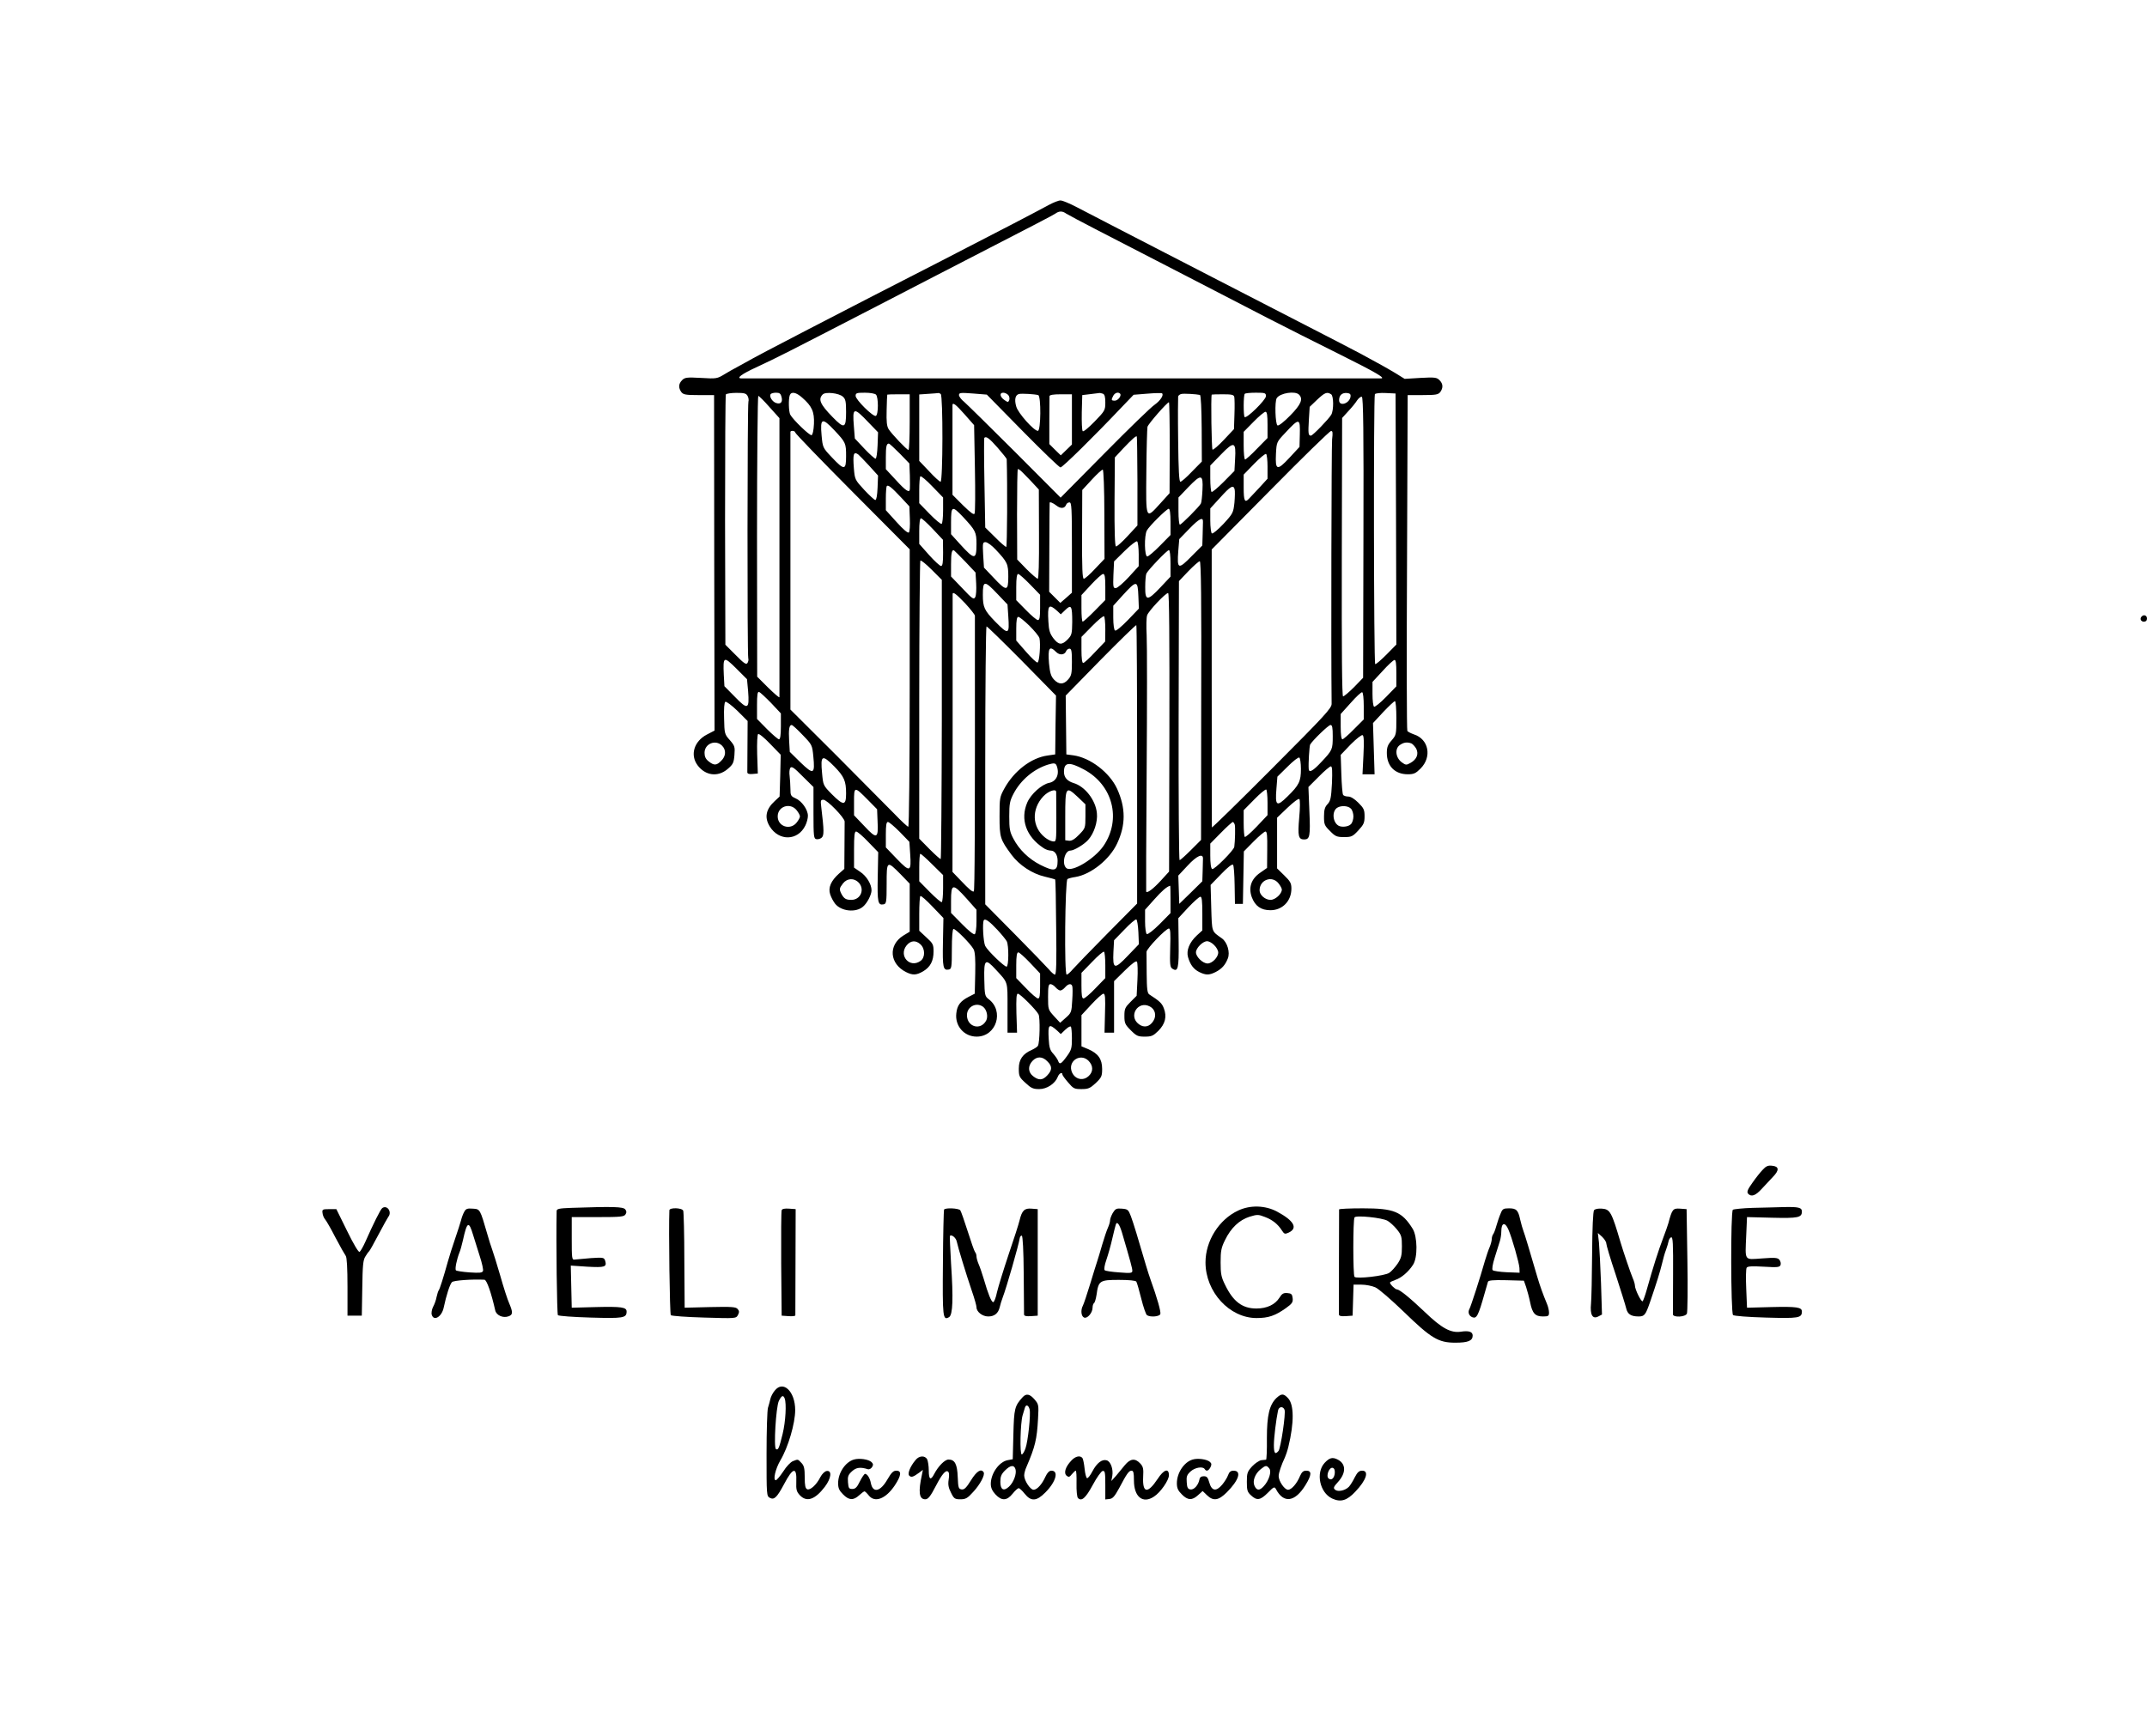<?xml version="1.0" standalone="no"?>
<!DOCTYPE svg PUBLIC "-//W3C//DTD SVG 20010904//EN"
 "http://www.w3.org/TR/2001/REC-SVG-20010904/DTD/svg10.dtd">
<svg version="1.0" xmlns="http://www.w3.org/2000/svg"
 width="1350pt" height="1092pt" viewBox="0 0 1350 1092"
 preserveAspectRatio="xMidYMid meet">
<g transform="translate(0,1092) scale(0.1,-0.1)"
fill="#000000" stroke="none">
<path d="M6595 9631 c-27 -15 -126 -67 -220 -116 -93 -48 -228 -118 -300 -155
-71 -37 -220 -114 -330 -170 -192 -98 -308 -158 -660 -340 -209 -108 -349
-182 -405 -214 -25 -14 -52 -29 -60 -33 -8 -4 -37 -20 -63 -36 -48 -29 -51
-30 -149 -24 -89 5 -102 3 -119 -14 -23 -23 -24 -48 -5 -75 13 -16 27 -19 110
-19 l96 0 1 -1055 2 -1055 -48 -25 c-81 -42 -107 -128 -59 -193 49 -66 128
-76 189 -24 34 29 39 39 43 88 4 52 2 58 -29 94 -33 37 -34 41 -36 136 -2 62
1 101 8 105 6 3 40 -22 76 -57 l64 -64 -1 -155 c-1 -85 -1 -161 -1 -168 1 -9
12 -12 34 -10 l32 3 -4 121 c-2 73 1 124 6 127 6 4 40 -24 76 -62 l66 -68 -3
-132 -4 -131 -30 -28 c-56 -51 -67 -103 -32 -160 58 -94 177 -91 224 6 9 18
16 45 16 61 0 38 -38 93 -78 110 -29 13 -32 18 -32 60 0 25 -3 62 -5 81 -3 19
-1 42 4 50 9 12 23 3 78 -53 l68 -67 0 -163 c0 -148 2 -162 18 -165 10 -2 25
2 33 9 16 13 16 43 -2 192 -5 42 -4 47 13 47 24 0 133 -113 134 -137 0 -10 0
-81 -1 -158 l-1 -140 -34 -30 c-50 -45 -69 -88 -55 -130 6 -19 20 -45 31 -59
38 -48 131 -58 176 -18 26 22 53 75 53 102 0 39 -32 91 -72 117 l-38 26 0 113
c0 89 3 114 13 114 8 0 42 -29 76 -65 l63 -65 -3 -155 c-3 -161 1 -180 37
-173 17 3 19 15 19 128 0 148 1 149 88 61 l57 -59 0 -151 0 -151 -41 -25 c-95
-60 -86 -177 18 -229 42 -21 65 -20 108 5 45 27 65 65 65 125 0 43 -4 51 -45
88 l-45 42 0 105 c0 58 3 109 7 113 4 4 38 -26 76 -66 l69 -72 -3 -153 c-3
-159 1 -178 37 -171 17 3 19 15 19 127 0 76 4 126 10 128 12 4 109 -94 127
-128 9 -17 12 -63 10 -152 l-3 -127 -37 -19 c-53 -27 -74 -54 -79 -105 -9 -79
49 -146 128 -146 124 0 175 161 75 236 -23 18 -25 25 -27 124 -3 127 6 134 72
62 79 -86 74 -70 74 -241 l0 -156 30 0 30 0 -4 123 c-2 92 0 122 9 122 14 0
115 -101 130 -130 11 -20 8 -180 -4 -198 -4 -7 -22 -18 -39 -26 -56 -24 -81
-60 -81 -117 0 -47 3 -55 42 -90 35 -33 48 -39 86 -39 49 0 100 34 117 77 8
22 29 33 29 15 0 -5 16 -27 36 -50 33 -39 39 -42 84 -42 43 0 54 5 90 38 36
35 40 43 40 89 0 62 -25 97 -87 124 l-43 18 0 98 0 98 63 68 c34 37 68 67 75
67 11 0 13 -26 10 -122 l-3 -123 30 0 30 0 0 162 0 162 68 67 c47 46 71 63 76
55 4 -7 6 -58 3 -113 l-5 -101 -38 -38 c-35 -35 -39 -44 -39 -89 0 -45 4 -54
40 -90 36 -36 45 -40 88 -40 43 0 53 5 85 36 44 44 55 90 35 142 -12 32 -26
45 -91 87 -13 8 -16 33 -17 130 -1 66 -1 128 -1 138 1 21 122 147 141 147 9 0
11 -32 8 -121 -3 -106 -1 -123 14 -132 35 -23 41 3 39 165 l-2 153 63 68 c35
37 69 67 76 67 9 0 12 -28 12 -106 l0 -106 -35 -32 c-46 -43 -67 -94 -55 -136
14 -48 35 -76 71 -94 41 -20 62 -20 102 0 39 20 61 44 77 85 16 38 -3 103 -37
127 -66 47 -62 35 -67 192 l-4 144 66 68 c39 41 69 65 75 59 5 -5 9 -62 10
-127 l2 -119 25 0 25 0 3 165 3 165 61 62 c35 35 68 63 75 63 10 0 12 -28 11
-114 l-1 -115 -43 -30 c-57 -39 -75 -93 -53 -154 21 -56 58 -82 117 -82 76 0
132 58 132 136 0 34 -7 46 -45 83 l-45 44 0 160 0 159 66 63 c38 36 69 59 74
54 5 -5 5 -55 -1 -118 -10 -114 -5 -136 31 -136 36 0 40 21 33 179 l-6 151 65
65 c35 36 70 65 76 65 9 0 10 -29 7 -107 -5 -93 -9 -111 -28 -131 -17 -18 -22
-36 -22 -78 0 -49 3 -57 38 -91 33 -34 43 -38 88 -38 46 0 54 3 90 42 34 37
39 48 39 89 0 41 -5 51 -39 85 -25 25 -48 39 -64 39 -14 0 -29 5 -32 11 -4 5
-9 64 -11 131 l-4 120 63 66 c36 36 69 62 75 58 8 -4 9 -44 5 -126 l-6 -120
38 0 38 0 -5 161 -5 161 64 69 c36 38 69 69 74 69 5 0 9 -48 9 -106 0 -104 -1
-107 -30 -141 -24 -27 -30 -43 -30 -79 0 -83 51 -134 132 -134 38 0 50 6 80
36 73 73 52 185 -42 215 -19 7 -38 16 -41 22 -4 5 -5 482 -2 1061 l4 1051 95
0 c83 0 97 3 110 19 19 27 18 52 -5 75 -17 17 -30 19 -119 14 l-100 -6 -58 36
c-62 37 -102 59 -224 125 -71 38 -127 66 -575 297 -104 53 -253 130 -330 170
-77 40 -221 114 -320 165 -190 98 -415 214 -553 286 -46 24 -93 44 -105 43
-12 0 -44 -13 -72 -28z m110 -55 c11 -7 101 -55 200 -106 397 -205 745 -384
1065 -550 107 -55 313 -159 458 -231 227 -113 287 -149 255 -149 -13 0 -4007
0 -4020 0 -37 0 -1 27 95 71 139 65 168 80 757 384 88 45 230 119 315 163 728
375 783 404 805 418 25 18 45 18 70 0z m-2004 -1147 c6 -11 8 -27 5 -35 -7
-19 -8 -1596 -1 -1615 3 -8 0 -21 -5 -29 -8 -12 -22 -3 -74 50 l-65 65 -2 782
c0 430 2 786 5 792 3 5 33 10 66 10 50 0 62 -3 71 -20z m213 -5 c9 -33 -5 -48
-33 -39 -24 7 -45 40 -36 55 3 6 19 10 35 10 22 0 29 -6 34 -26z m130 -5 c62
-54 77 -89 74 -165 -2 -41 -8 -69 -15 -71 -12 -4 -117 97 -134 129 -10 19 -12
98 -3 122 9 25 40 19 78 -15z m256 6 c17 -15 20 -31 20 -97 0 -103 -11 -107
-85 -31 -78 80 -92 112 -62 142 17 18 102 9 127 -14z m208 13 c16 -16 16 -127
-1 -134 -18 -6 -127 102 -127 126 0 18 7 20 58 20 32 0 63 -5 70 -12z m407 4
c15 -10 14 -552 -1 -552 -6 0 -39 30 -72 66 l-62 65 0 209 0 209 58 4 c31 2
59 4 62 5 3 1 10 -2 15 -6z m515 -233 c124 -126 231 -229 238 -229 13 0 210
194 388 382 l72 75 87 7 c48 4 89 5 92 2 12 -11 -11 -46 -46 -71 -22 -14 -164
-152 -316 -306 l-276 -279 -287 288 c-158 158 -302 299 -319 314 -18 14 -33
34 -33 43 0 15 9 16 88 10 l87 -7 225 -229z m-90 226 c7 -8 9 -22 6 -31 -6
-15 -9 -15 -29 -1 -29 19 -35 47 -9 47 11 0 25 -7 32 -15z m188 0 c19 -6 17
-225 -2 -225 -25 0 -125 112 -136 153 -13 44 -6 74 18 79 18 4 99 -1 120 -7z
m406 9 c12 -4 16 -20 16 -56 0 -48 -3 -53 -67 -119 -37 -38 -70 -66 -75 -61
-5 5 -7 58 -6 118 l3 109 50 6 c28 3 53 7 57 7 3 1 13 -1 22 -4z m109 0 c11
-12 -13 -44 -33 -44 -23 0 -24 4 -10 31 11 19 31 25 43 13z m502 -8 c6 -2 10
-86 11 -211 l1 -208 -62 -63 c-33 -35 -66 -64 -73 -64 -8 0 -12 73 -14 263 -2
144 -1 267 0 274 2 6 11 13 20 15 16 4 95 -1 117 -6z m415 -8 c-1 -24 -122
-143 -134 -131 -8 8 -8 138 1 146 3 4 35 7 70 7 59 0 63 -2 63 -22z m208 10
c27 -27 13 -62 -55 -131 -38 -39 -72 -66 -80 -63 -14 6 -19 151 -5 172 21 32
115 47 140 22z m202 2 c16 -10 17 -99 1 -128 -16 -28 -117 -132 -128 -132 -17
0 -18 13 -13 101 l5 80 47 45 c48 45 62 51 88 34z m122 -15 c-7 -44 -72 -64
-72 -22 0 31 19 48 50 45 19 -2 24 -8 22 -23z m286 -770 l2 -789 -62 -63 c-35
-35 -66 -62 -71 -60 -9 3 -11 1683 -2 1698 4 5 34 9 68 7 l62 -3 3 -790z
m-3058 610 c0 -96 -3 -175 -8 -175 -10 0 -104 99 -124 130 -12 19 -15 47 -13
120 1 52 3 96 4 98 0 1 33 2 71 2 l70 0 0 -175z m1020 17 l0 -158 -35 -34 -35
-34 -36 35 -36 36 0 144 c0 79 1 150 1 157 1 8 22 12 71 12 l70 0 0 -158z
m1021 141 c2 -10 3 -59 1 -110 l-3 -92 -63 -67 c-35 -37 -67 -65 -72 -62 -6 5
-11 327 -5 346 1 1 32 2 70 2 57 0 69 -3 72 -17z m-2923 -63 l63 -70 0 -872
c0 -480 0 -877 0 -883 -1 -5 -32 22 -71 60 l-69 69 -1 883 c0 486 4 883 8 883
4 0 36 -31 70 -70z m3735 -822 l-2 -881 -57 -59 c-32 -32 -63 -58 -69 -58 -7
0 -9 280 -8 876 l2 875 39 43 c22 23 47 54 56 69 10 14 23 24 29 21 9 -3 12
-219 10 -886z m-1218 566 l-1 -286 -58 -64 c-93 -103 -91 -107 -88 198 1 145
5 272 7 283 4 18 124 155 135 155 3 0 5 -129 5 -286z m-1289 209 l59 -67 5
-271 c3 -148 2 -277 -2 -285 -4 -10 -23 3 -73 52 l-66 66 0 279 c0 153 0 281
0 286 2 18 21 3 77 -60z m-603 -52 l58 -60 -3 -83 c-2 -47 -7 -83 -13 -83 -5
0 -37 28 -70 63 l-60 64 -6 76 c-10 122 -2 124 94 23z m2507 -13 l0 -83 -66
-67 c-36 -38 -70 -68 -75 -68 -5 0 -9 39 -9 87 l0 87 62 63 c34 35 68 63 75
63 10 0 13 -22 13 -82z m-2723 -35 c71 -76 73 -80 73 -163 0 -89 -11 -90 -91
-5 -56 59 -56 61 -63 136 -10 110 3 115 81 32z m2926 -27 l-2 -77 -63 -68
c-78 -84 -90 -80 -85 25 4 73 4 74 58 131 89 96 95 95 92 -11z m-3173 14 c0
-6 162 -174 360 -373 l360 -362 0 -872 c0 -502 -4 -873 -9 -873 -5 0 -44 36
-87 81 -44 45 -208 210 -366 369 l-288 287 0 869 c0 478 0 872 0 877 0 11 30
8 30 -3z m3376 -44 c-4 -40 -7 -1322 -3 -1662 1 -28 -40 -72 -376 -409 -207
-208 -377 -374 -377 -369 0 5 -1 400 -1 878 l0 870 368 372 c202 205 374 373
382 373 11 1 12 -10 7 -53z m-1224 -262 l0 -279 -63 -68 c-34 -37 -67 -66 -72
-64 -7 2 -10 102 -9 282 l2 278 52 56 c55 58 81 81 86 76 2 -1 3 -128 4 -281z
m-879 210 c31 -36 57 -68 57 -72 5 -161 3 -552 -3 -552 -5 0 -37 27 -70 61
l-62 61 -5 280 c-3 154 -3 282 -1 284 12 12 31 -2 84 -62z m-616 -36 l61 -63
3 -75 c1 -41 1 -81 0 -87 -2 -26 -27 -9 -88 58 l-63 68 0 74 c0 69 4 87 19 87
4 0 34 -28 68 -62z m2109 -36 l-4 -74 -68 -69 c-37 -37 -71 -66 -76 -63 -4 3
-8 41 -8 86 l0 80 67 69 c83 86 96 82 89 -29z m-2370 30 c5 -4 36 -35 68 -70
l57 -63 -3 -77 c-2 -46 -7 -77 -14 -77 -6 0 -37 29 -70 64 -58 63 -59 65 -65
135 -7 90 -2 108 27 88z m2574 -78 l0 -75 -52 -57 c-29 -31 -58 -62 -65 -69
-26 -28 -33 -13 -33 70 l0 82 66 68 c36 37 70 65 75 62 5 -4 9 -40 9 -81z
m-1555 -22 c6 -4 34 -33 64 -64 l53 -57 1 -280 c1 -182 -2 -281 -8 -281 -5 0
-37 27 -70 60 l-59 61 -1 284 c0 157 2 285 5 285 3 0 10 -4 15 -8z m529 -277
l1 -280 -59 -62 c-32 -35 -64 -63 -71 -63 -9 0 -12 64 -11 279 l1 279 60 65
c33 36 64 64 69 63 5 -1 10 -121 10 -281z m-1014 26 c0 -44 -4 -82 -9 -86 -5
-3 -39 25 -75 62 l-66 68 0 81 c0 44 3 84 7 88 4 4 38 -24 75 -63 l68 -70 0
-80z m1631 129 c-2 -41 -6 -80 -10 -87 -11 -21 -123 -133 -132 -133 -5 0 -9
38 -9 86 l0 85 62 65 c81 84 94 82 89 -16z m-1894 -50 l51 -55 3 -78 c2 -42
-1 -81 -6 -86 -6 -6 -35 18 -77 65 l-68 75 0 73 c0 40 3 76 6 79 9 9 31 -9 91
-73z m2096 53 c3 -10 2 -48 -1 -84 -7 -64 -9 -69 -69 -134 -34 -36 -67 -64
-73 -60 -5 3 -10 40 -10 82 l0 75 63 69 c64 71 82 81 90 52z m-1120 -103 c26
-21 52 -19 61 6 3 8 12 14 21 14 13 0 15 -36 15 -284 l0 -284 -36 -32 -37 -32
-35 35 -35 35 1 278 c1 154 1 280 2 282 1 7 21 -1 43 -18z m-587 -72 c78 -84
84 -95 84 -170 0 -101 -12 -101 -103 -1 l-57 63 0 73 c0 106 6 109 76 35z
m1304 -30 l0 -83 -66 -67 c-37 -38 -73 -68 -80 -68 -18 0 -20 130 -3 163 15
28 125 137 138 137 7 0 11 -31 11 -82z m-1495 -45 l64 -68 1 -82 c0 -62 -3
-83 -13 -83 -7 0 -41 31 -75 69 l-62 70 0 80 c0 51 4 81 11 81 6 0 39 -30 74
-67z m1699 44 c0 -9 -1 -46 -2 -82 l-2 -66 -64 -64 c-88 -90 -96 -88 -87 32
l6 72 64 66 c62 64 87 76 85 42z m-404 -203 l0 -75 -62 -68 c-35 -38 -71 -69
-82 -70 -16 -1 -18 6 -15 83 l4 85 67 66 c37 36 72 64 78 60 5 -3 10 -40 10
-81z m-899 29 c74 -79 79 -90 79 -171 0 -92 -11 -93 -94 -4 l-59 62 -5 80 c-4
74 -3 80 15 80 11 0 40 -21 64 -47z m-191 -76 l64 -68 4 -69 c2 -37 0 -76 -6
-86 -9 -17 -18 -11 -81 56 l-71 74 0 77 c0 70 5 94 19 87 3 -2 35 -34 71 -71z
m1290 -11 l0 -83 -63 -67 c-82 -87 -97 -87 -96 2 0 37 3 74 7 84 10 22 130
148 142 148 6 0 10 -34 10 -84z m-1438 -980 c-1 -482 -4 -877 -7 -879 -4 -1
-35 27 -71 63 l-64 65 0 871 c0 479 4 874 7 878 4 4 36 -22 71 -57 l64 -64 0
-877z m1631 118 l-1 -877 -63 -63 c-35 -35 -67 -64 -72 -64 -4 0 -7 395 -6
878 l2 877 60 63 c33 34 65 62 71 62 8 0 11 -249 9 -876z m-1076 730 l63 -65
0 -80 c0 -61 -3 -79 -14 -79 -8 0 -41 28 -75 63 l-61 62 0 83 c0 56 4 82 12
82 6 0 40 -30 75 -66z m473 -16 l0 -82 -67 -68 c-37 -38 -71 -68 -75 -68 -5 0
-8 38 -8 83 l0 84 61 66 c34 37 68 67 75 67 11 0 14 -20 14 -82z m-675 -47
l60 -63 5 -74 c8 -117 2 -119 -82 -34 -69 71 -78 91 -78 169 0 92 10 92 95 2z
m883 -13 l3 -76 -69 -72 c-41 -42 -74 -70 -81 -66 -6 4 -11 37 -11 82 l0 74
57 63 c91 100 97 99 101 -5z m-1089 -43 c33 -36 61 -71 61 -78 1 -1370 -1
-1732 -7 -1734 -10 -3 -27 11 -86 73 l-48 50 1 870 c0 478 0 872 0 877 0 18
22 2 79 -58z m1284 -811 l-2 -876 -53 -58 c-46 -50 -85 -80 -91 -68 -1 1 0
343 3 758 3 415 3 800 0 855 -3 55 -2 111 3 125 9 27 115 140 132 140 7 0 9
-280 8 -876z m-705 763 l22 -21 29 28 c37 36 43 25 43 -76 -1 -74 -3 -83 -28
-109 -37 -38 -57 -37 -91 7 -22 30 -28 49 -31 105 -6 104 2 114 56 66z m302
-115 l-1 -77 -64 -67 c-35 -38 -68 -68 -74 -68 -7 0 -11 30 -11 82 l0 82 67
68 c36 37 70 65 75 62 4 -3 8 -40 8 -82z m-477 22 c31 -31 60 -66 63 -78 8
-35 0 -149 -12 -153 -6 -2 -38 28 -72 67 l-62 71 0 75 c0 53 4 74 13 74 7 0
38 -25 70 -56z m677 -874 l0 -873 -189 -191 c-104 -105 -201 -206 -216 -223
-15 -18 -32 -33 -38 -33 -16 0 -10 592 5 601 6 4 29 10 50 13 98 16 215 110
262 210 55 117 55 224 0 345 -47 102 -168 195 -274 210 l-45 6 -2 185 -2 185
219 224 c121 123 223 222 225 219 3 -3 5 -398 5 -878z m-724 653 l214 -218 -3
-185 -2 -185 -48 -7 c-103 -14 -211 -97 -272 -208 -29 -53 -30 -60 -30 -175 0
-132 4 -145 75 -241 49 -66 131 -120 210 -138 34 -8 63 -16 65 -18 2 -2 5
-137 6 -300 3 -222 1 -298 -8 -298 -6 0 -23 15 -38 33 -15 17 -111 117 -213
220 l-187 189 0 874 c0 481 4 874 8 874 5 0 105 -98 223 -217z m215 56 c22
-22 53 -19 63 6 3 8 12 15 21 15 12 0 15 -15 15 -83 0 -73 -3 -87 -23 -110
-29 -34 -59 -34 -90 -1 -19 21 -25 41 -31 101 -8 98 2 115 45 72z m-1937 -246
c9 -115 -2 -120 -83 -36 l-66 67 -4 73 c-5 115 -1 117 78 39 l68 -68 7 -75z
m4076 114 l0 -84 -65 -67 c-36 -37 -70 -64 -75 -61 -6 3 -10 40 -10 81 l0 75
63 68 c34 38 68 69 75 70 9 1 12 -22 12 -82z m-3932 -188 l62 -66 0 -81 c0
-56 -4 -82 -12 -82 -6 0 -40 29 -75 64 l-63 64 0 87 c0 64 3 86 13 83 6 -2 40
-33 75 -69z m3727 -20 l0 -84 -62 -62 c-34 -35 -67 -63 -72 -63 -7 0 -11 30
-11 80 l0 79 63 70 c34 39 67 69 72 67 6 -1 10 -40 10 -87z m-3528 -182 c59
-61 60 -63 67 -134 11 -113 2 -118 -80 -39 l-68 67 -4 69 c-4 71 0 100 16 100
5 0 36 -28 69 -63z m3333 -8 c0 -83 -2 -88 -72 -162 -52 -56 -77 -70 -79 -44
-3 33 4 143 9 154 16 27 115 123 128 123 11 0 14 -16 14 -71z m-3840 -59 c27
-27 25 -66 -5 -95 -29 -30 -45 -31 -79 -4 -19 15 -26 30 -26 54 0 57 69 86
110 45z m4335 14 c8 -4 22 -19 30 -33 17 -34 3 -68 -37 -90 -25 -14 -29 -14
-55 5 -38 29 -44 85 -11 108 24 17 46 20 73 10z m-695 -160 c0 -78 -11 -102
-85 -174 -68 -67 -78 -60 -69 50 l6 75 64 63 c35 35 68 61 74 57 5 -3 10 -35
10 -71z m-2933 14 c61 -63 73 -90 73 -169 0 -77 -16 -78 -90 -4 -54 55 -54 56
-61 132 -11 114 0 120 78 41z m1397 6 c20 -52 -1 -99 -47 -108 -46 -9 -115
-70 -138 -124 -45 -105 -7 -214 101 -285 13 -10 35 -17 47 -17 25 0 43 -26 43
-64 0 -65 -20 -70 -108 -26 -73 37 -134 96 -170 165 -23 43 -26 62 -26 140 0
79 3 97 27 143 45 86 127 155 217 183 38 11 47 10 54 -7z m170 -23 c183 -97
239 -313 125 -481 -57 -83 -200 -169 -234 -140 -30 25 -11 110 25 110 23 0 86
38 112 67 37 41 61 114 55 169 -8 82 -75 168 -147 189 -39 12 -60 35 -60 70 0
61 32 65 124 16z m-1354 -195 l55 -56 3 -76 c6 -110 -5 -114 -83 -30 l-65 68
0 84 c0 100 1 100 90 10z m2510 -15 l0 -78 -68 -72 c-37 -39 -71 -68 -75 -65
-4 4 -7 44 -7 88 l0 80 67 68 c36 37 70 65 75 62 4 -3 8 -40 8 -83z m-1329 69
c0 -5 1 -79 1 -162 0 -152 0 -153 -22 -150 -12 1 -34 12 -50 25 -81 65 -85
178 -10 258 31 33 79 50 81 29z m137 -34 l47 -45 0 -75 c0 -74 -1 -76 -40
-116 -28 -29 -47 -40 -64 -38 l-23 3 0 147 c0 191 3 196 80 124z m-1769 -82
c12 -15 21 -32 21 -39 0 -7 -9 -24 -21 -39 -40 -50 -119 -25 -119 39 0 64 79
89 119 39z m3485 10 c9 -8 16 -31 16 -49 0 -18 -7 -41 -16 -49 -16 -17 -61
-21 -80 -8 -36 24 -39 92 -5 112 25 15 68 12 85 -6z m-2837 -146 l61 -63 5
-76 c8 -114 -1 -117 -83 -32 l-70 73 0 80 c0 58 3 80 13 80 7 0 40 -28 74 -62z
m2107 45 c4 -15 2 -102 -3 -139 -2 -22 -128 -147 -139 -140 -8 4 -12 37 -12
84 l0 76 67 68 c37 38 71 68 75 68 3 0 9 -8 12 -17z m-1902 -250 l68 -67 0
-83 c0 -45 -4 -84 -8 -87 -5 -3 -38 26 -75 63 l-67 68 0 86 c0 48 3 87 7 87 4
0 38 -30 75 -67z m1702 35 c0 -10 -1 -46 -2 -80 l-2 -61 -72 -71 -73 -71 -3
89 -3 89 58 62 c58 63 99 81 97 43z m-2164 -150 c39 -43 11 -108 -47 -108 -34
0 -46 8 -62 37 -15 30 -14 36 10 67 26 33 70 35 99 4z m2639 -4 c12 -15 21
-32 21 -39 0 -27 -41 -65 -71 -65 -34 0 -69 31 -69 60 0 67 79 95 119 44z
m-679 -101 l0 -86 -69 -70 c-38 -38 -74 -66 -80 -62 -6 3 -11 38 -11 80 l0 73
58 65 c47 53 79 81 100 86 1 1 2 -38 2 -86z m-1282 5 l62 -70 0 -73 c0 -44 -5
-77 -11 -81 -7 -4 -40 23 -80 64 l-69 70 0 75 c0 111 10 113 98 15z m194 -197
c26 -28 52 -60 58 -71 14 -25 13 -160 -1 -160 -15 0 -119 100 -134 130 -12 24
-19 145 -9 162 8 13 36 -7 86 -61z m886 -14 l3 -76 -70 -73 c-84 -88 -95 -85
-90 24 l4 74 65 67 c35 37 69 66 75 64 5 -2 11 -38 13 -80z m-1370 -77 c30
-28 30 -83 0 -104 -67 -48 -139 32 -88 97 26 32 58 35 88 7z m1847 -5 c14 -13
25 -34 25 -46 0 -30 -38 -69 -67 -69 -30 0 -73 42 -73 70 0 27 43 70 70 70 12
0 32 -11 45 -25z m-685 -126 l0 -81 -62 -64 c-33 -35 -67 -64 -75 -64 -10 0
-13 20 -13 81 l0 80 67 69 c36 38 70 67 75 64 4 -3 8 -41 8 -85z m-472 14 l62
-66 0 -79 c0 -59 -3 -78 -13 -78 -8 0 -42 29 -75 64 l-62 64 0 81 c0 58 4 81
13 81 6 0 40 -30 75 -67z m159 -153 c10 -11 23 -20 30 -20 7 0 21 9 30 20 20
23 39 26 45 8 3 -7 3 -48 0 -90 -4 -74 -6 -79 -40 -109 l-36 -32 -38 41 c-37
41 -38 42 -38 122 0 65 3 80 15 80 8 0 23 -9 32 -20z m-455 -123 c23 -18 32
-61 19 -86 -35 -65 -121 -40 -121 34 0 54 60 84 102 52z m1049 2 c32 -17 42
-56 22 -89 -22 -38 -59 -47 -92 -22 -69 51 -5 152 70 111z m-583 -152 l22 -21
28 27 c16 15 31 24 35 20 4 -3 7 -37 7 -74 0 -62 -3 -73 -32 -113 -36 -50 -46
-54 -55 -28 -3 9 -17 29 -30 44 -20 21 -26 39 -29 94 -5 92 1 98 54 51z m-63
-192 c32 -31 32 -55 0 -89 -29 -31 -53 -33 -89 -5 -32 25 -34 64 -4 96 28 30
63 29 93 -2z m268 -7 c25 -33 17 -71 -19 -95 -33 -21 -74 -8 -92 29 -36 76 61
134 111 66z"/>
<path d="M13467 7043 c-14 -13 -6 -33 13 -33 13 0 20 7 20 20 0 19 -20 27 -33
13z"/>
<path d="M11084 3563 c-15 -15 -44 -52 -65 -82 -30 -42 -36 -57 -28 -68 20
-23 47 -14 86 29 21 23 53 57 71 76 41 42 39 66 -6 70 -25 3 -38 -3 -58 -25z"/>
<path d="M2404 3322 c-11 -7 -57 -100 -107 -213 -14 -31 -30 -59 -36 -63 -6
-4 -36 45 -78 131 l-68 138 -45 0 c-42 0 -45 -2 -42 -24 1 -14 9 -32 16 -40 8
-9 38 -61 66 -116 29 -55 58 -106 64 -114 7 -9 11 -76 11 -195 l0 -181 45 0
45 0 3 173 c2 143 5 178 20 200 9 15 19 29 23 32 4 3 30 50 59 105 29 55 57
105 62 112 24 30 -7 76 -38 55z"/>
<path d="M3593 3323 c-80 -3 -93 -6 -93 -21 -4 -192 2 -648 8 -654 5 -5 97
-12 205 -15 206 -6 227 -3 227 38 0 27 -31 32 -194 28 l-151 -4 -3 132 -3 133
104 -7 c111 -6 124 -2 112 38 -7 20 -12 21 -89 16 -44 -4 -90 -8 -101 -9 -19
-3 -20 3 -20 132 l0 135 164 0 c142 0 165 2 174 17 8 12 7 21 -2 32 -14 16
-75 18 -338 9z"/>
<path d="M7785 3306 c-121 -57 -205 -191 -205 -326 0 -186 151 -350 321 -350
74 0 116 14 184 62 39 28 46 37 43 63 -3 25 -8 30 -33 32 -24 2 -34 -3 -50
-29 -28 -44 -79 -68 -145 -68 -88 0 -146 43 -197 149 -24 48 -28 69 -28 141 0
72 4 93 28 141 37 76 89 125 153 146 49 15 56 15 97 -1 48 -18 82 -45 108 -86
14 -22 19 -23 41 -13 61 28 35 75 -73 133 -74 39 -168 42 -244 6z"/>
<path d="M11021 3323 c-63 -2 -120 -8 -125 -12 -15 -12 -13 -648 1 -662 6 -6
95 -13 206 -16 206 -6 227 -3 227 38 0 27 -31 32 -194 28 l-151 -4 -5 120 c-3
66 -2 125 3 132 6 9 36 10 108 6 86 -5 99 -4 105 11 3 9 0 23 -7 32 -11 14
-28 15 -110 9 -114 -8 -106 -19 -99 145 l5 115 157 -4 c165 -4 188 1 188 39 0
25 -21 30 -113 28 -45 -1 -133 -4 -196 -5z"/>
<path d="M2919 3298 c-7 -12 -16 -36 -20 -53 -4 -16 -21 -68 -37 -115 -16 -47
-37 -112 -46 -145 -28 -101 -50 -170 -57 -180 -4 -5 -10 -25 -14 -43 -3 -18
-13 -46 -22 -62 -8 -16 -12 -39 -8 -50 13 -42 63 -12 75 46 16 76 39 148 52
160 11 11 129 19 204 15 15 -1 43 -83 68 -193 7 -31 49 -50 84 -37 27 10 28
24 4 81 -11 24 -36 102 -56 173 -21 72 -44 146 -51 165 -7 19 -21 62 -30 95
-47 162 -46 160 -92 163 -35 3 -44 -1 -54 -20z m56 -146 c10 -31 29 -92 42
-134 14 -43 23 -84 20 -92 -5 -12 -22 -13 -84 -9 -43 3 -82 9 -86 13 -8 7 5
70 23 115 5 11 14 45 21 75 26 118 37 123 64 32z"/>
<path d="M4209 3308 c-5 -118 2 -653 9 -660 5 -5 100 -12 210 -15 199 -6 200
-6 212 16 9 17 9 26 -2 38 -11 13 -37 15 -173 12 l-160 -4 -2 298 c0 164 -4
304 -7 312 -7 19 -86 21 -87 3z"/>
<path d="M4915 3308 c-3 -7 -4 -159 -3 -338 l3 -325 43 -3 c23 -2 42 0 43 5 0
4 1 157 1 338 l1 330 -41 3 c-28 2 -44 -1 -47 -10z"/>
<path d="M5936 3312 c-2 -4 -6 -155 -7 -335 -3 -343 -1 -365 39 -341 23 15 27
116 12 338 -5 93 -9 171 -7 173 11 10 38 -12 43 -36 7 -35 59 -205 95 -311 16
-46 29 -92 29 -102 0 -29 37 -58 74 -58 39 0 63 20 72 58 3 15 12 43 19 62 23
59 101 331 107 373 2 10 8 17 13 15 6 -2 11 -93 12 -243 1 -132 2 -246 2 -253
1 -9 14 -12 44 -10 l42 3 0 335 0 335 -38 3 c-45 4 -61 -11 -76 -73 -5 -22
-36 -119 -69 -215 -32 -96 -65 -203 -73 -237 -7 -35 -18 -63 -24 -63 -11 0
-32 51 -59 145 -10 33 -24 75 -32 93 -8 18 -14 41 -14 50 0 10 -4 22 -9 27 -5
6 -25 64 -46 130 -21 66 -42 126 -47 133 -11 13 -94 17 -102 4z"/>
<path d="M6997 3291 c-9 -16 -17 -37 -17 -46 0 -9 -6 -31 -14 -48 -8 -18 -24
-66 -36 -107 -12 -41 -25 -86 -30 -100 -5 -14 -25 -79 -45 -145 -20 -66 -41
-128 -46 -137 -15 -28 -11 -68 8 -75 20 -8 53 30 53 63 0 12 4 25 9 28 5 3 12
27 16 53 12 88 20 93 140 93 63 0 106 -4 110 -11 4 -6 18 -54 31 -107 13 -52
29 -99 36 -104 22 -14 78 -9 84 7 5 13 -20 102 -61 215 -7 19 -20 60 -29 90
-50 172 -80 270 -95 310 -16 42 -20 45 -57 48 -34 3 -41 -1 -57 -27z m58 -124
c54 -184 65 -225 65 -240 0 -14 -10 -16 -82 -10 -46 3 -87 9 -92 14 -5 5 -1
32 11 66 11 32 28 92 37 133 10 41 19 81 22 88 7 23 23 3 39 -51z"/>
<path d="M8420 3313 c-1 -12 -1 -646 -1 -661 1 -9 14 -12 44 -10 l42 3 3 98 3
97 50 0 c28 0 67 -8 87 -17 21 -9 100 -78 177 -152 174 -169 219 -196 326
-196 80 0 109 12 109 45 0 24 -25 32 -75 24 -63 -9 -120 22 -225 123 -98 93
-159 142 -176 143 -11 0 -44 32 -44 43 0 3 15 10 34 17 37 12 82 50 111 95 30
45 28 177 -2 226 -68 109 -118 129 -314 129 -82 0 -149 -3 -149 -7z m304 -71
c16 -9 43 -34 60 -55 28 -35 31 -46 31 -106 0 -57 -4 -74 -27 -109 -16 -23
-39 -49 -53 -58 -30 -19 -204 -39 -218 -25 -10 10 -10 358 0 374 9 15 174 -2
207 -21z"/>
<path d="M9436 3288 c-8 -18 -20 -53 -27 -78 -7 -25 -16 -49 -21 -54 -4 -6 -8
-19 -8 -29 0 -10 -6 -33 -13 -50 -8 -18 -21 -57 -30 -87 -31 -110 -88 -285
-97 -302 -12 -21 -4 -44 18 -53 27 -10 37 8 77 150 9 33 19 66 21 73 3 9 31
12 115 10 l111 -3 14 -40 c7 -22 19 -65 25 -95 14 -71 32 -90 81 -90 34 0 38
3 38 25 0 13 -6 39 -14 57 -23 55 -43 110 -60 168 -47 161 -79 268 -87 288 -5
13 -14 44 -20 70 -13 61 -24 72 -71 72 -35 0 -41 -4 -52 -32z m48 -100 c24
-55 68 -211 70 -243 l1 -30 -80 3 c-44 2 -84 8 -89 13 -6 5 -1 37 13 81 13 40
27 86 32 102 5 16 9 43 9 61 0 55 23 61 44 13z"/>
<path d="M10023 3308 c-6 -8 -11 -112 -12 -273 -1 -143 -4 -285 -7 -315 -7
-70 10 -99 46 -80 l23 12 -6 197 c-4 108 -10 223 -13 256 l-7 60 27 -24 c14
-14 26 -32 26 -41 0 -10 26 -98 59 -196 32 -99 62 -194 66 -212 8 -37 30 -52
78 -52 37 0 44 9 72 90 41 120 63 190 75 240 7 30 18 71 26 90 7 19 14 44 16
54 2 11 9 21 16 24 11 3 13 -39 12 -234 -1 -132 -1 -245 -1 -251 2 -21 79 -17
88 5 4 9 6 161 3 337 l-5 320 -41 3 c-45 3 -50 -3 -74 -93 -5 -16 -18 -55 -30
-85 -34 -90 -64 -184 -105 -330 -10 -36 -22 -69 -26 -74 -8 -9 -49 74 -49 99
0 8 -6 29 -14 47 -14 33 -59 166 -76 223 -56 191 -66 209 -116 213 -25 2 -45
-2 -51 -10z"/>
<path d="M4871 2173 c-12 -14 -24 -38 -27 -52 -3 -14 -10 -39 -15 -55 -5 -16
-9 -147 -9 -292 0 -258 0 -264 21 -275 27 -14 44 2 89 86 56 107 81 111 77 15
-2 -50 2 -62 22 -84 43 -46 95 -29 157 52 41 54 47 105 12 100 -12 -2 -29 -18
-40 -39 -24 -48 -63 -83 -82 -76 -12 5 -16 22 -16 75 0 55 -4 73 -20 90 -24
25 -21 25 -54 12 -14 -5 -42 -34 -61 -65 -20 -30 -41 -55 -47 -55 -19 0 -2 72
29 125 49 82 93 233 93 316 0 118 -76 190 -129 122z m63 -49 c12 -32 6 -145
-13 -223 -22 -90 -28 -104 -42 -95 -15 9 0 262 18 302 17 35 28 40 37 16z"/>
<path d="M6430 2132 c-50 -55 -54 -71 -58 -234 l-4 -156 -32 -6 c-54 -10 -106
-84 -106 -149 0 -25 9 -44 29 -66 39 -42 72 -41 108 4 15 19 33 35 38 35 6 0
23 -16 38 -35 40 -50 75 -48 130 8 67 67 86 137 38 137 -13 0 -26 -13 -37 -37
-22 -49 -53 -83 -75 -83 -21 0 -59 58 -59 90 0 12 6 36 14 53 55 128 66 174
73 303 5 87 4 92 -22 122 -30 35 -52 39 -75 14z m44 -76 c8 -32 -10 -201 -26
-246 -7 -20 -17 -37 -23 -38 -14 -2 -9 199 5 246 6 21 13 43 15 50 7 20 22 14
29 -12z m-89 -376 c9 -28 -11 -83 -40 -110 -34 -32 -55 -20 -55 30 0 33 6 48
29 71 34 34 57 37 66 9z"/>
<path d="M8027 2128 c-45 -43 -61 -109 -61 -255 1 -73 -2 -133 -5 -134 -3 0
-17 -2 -30 -3 -13 -2 -39 -19 -58 -39 -30 -33 -33 -43 -33 -97 0 -53 3 -64 26
-85 37 -35 59 -31 106 16 37 38 42 40 51 23 48 -92 120 -82 186 26 39 63 40
90 5 90 -19 0 -28 -8 -39 -32 -20 -49 -54 -88 -76 -88 -22 0 -59 54 -59 86 0
20 16 68 40 119 5 11 15 40 21 65 37 152 36 266 -2 306 -28 30 -41 30 -72 2z
m50 -75 c9 -22 -24 -242 -38 -259 -21 -25 -29 -15 -29 37 0 46 14 160 26 217
5 26 32 29 41 5z m-96 -369 c16 -19 -2 -76 -34 -111 -27 -30 -45 -29 -59 2
-14 30 4 77 40 105 30 24 36 25 53 4z"/>
<path d="M5757 1737 c-34 -40 -52 -86 -40 -98 13 -13 25 -9 62 18 l24 18 -6
-30 c-24 -109 -18 -155 21 -155 18 0 33 19 67 85 37 71 60 99 75 90 8 -5 10
-21 5 -51 -5 -33 -1 -52 15 -83 18 -37 24 -41 59 -41 33 0 45 7 80 46 44 47
76 108 66 124 -16 25 -44 7 -80 -51 -29 -47 -42 -59 -58 -57 -20 3 -22 10 -25
78 -3 81 -18 110 -58 110 -23 0 -64 -41 -90 -91 -22 -43 -34 -35 -34 22 0 28
-5 59 -10 70 -14 26 -51 24 -73 -4z"/>
<path d="M6736 1733 c-37 -39 -49 -78 -29 -95 13 -10 18 -9 33 10 10 12 21 22
24 22 4 0 6 -36 5 -81 -1 -44 3 -85 9 -91 23 -23 48 -1 93 82 25 47 53 86 62
88 15 3 17 -8 17 -88 l0 -91 26 3 c21 2 33 17 61 68 48 91 61 110 78 110 12 0
15 -14 15 -61 0 -104 56 -149 126 -102 41 26 94 103 94 134 0 47 -32 37 -71
-23 -63 -95 -96 -90 -91 13 3 52 0 65 -19 85 -32 34 -62 30 -96 -11 -15 -19
-41 -50 -56 -68 l-29 -32 6 32 c7 42 -10 91 -35 98 -29 9 -62 -16 -90 -69 -13
-25 -28 -45 -34 -43 -5 2 -12 28 -15 58 -3 30 -9 60 -13 67 -13 20 -45 14 -71
-15z"/>
<path d="M5369 1740 c-54 -16 -99 -84 -99 -149 0 -31 7 -46 31 -70 37 -38 65
-39 101 -6 15 14 30 25 34 25 3 0 15 -11 26 -25 38 -49 107 -23 164 62 41 62
45 93 10 93 -19 0 -31 -12 -56 -55 -44 -77 -91 -88 -104 -24 -6 33 -23 59 -37
59 -4 0 -19 -21 -32 -47 -18 -38 -29 -48 -48 -48 -21 0 -24 5 -27 42 -3 36 1
47 25 69 27 25 53 28 101 13 8 -2 19 4 25 13 9 14 8 21 -3 32 -19 18 -78 26
-111 16z"/>
<path d="M7499 1740 c-54 -16 -99 -84 -99 -149 0 -31 7 -46 31 -70 37 -38 65
-39 102 -5 l29 26 27 -26 c40 -39 73 -34 125 18 76 76 95 136 42 136 -17 0
-27 -8 -34 -28 -5 -15 -22 -42 -37 -60 -38 -45 -66 -40 -81 13 -9 32 -15 40
-35 40 -16 0 -25 -7 -27 -20 -7 -36 -34 -66 -56 -63 -17 2 -22 11 -24 45 -3
36 1 47 24 68 27 25 77 34 89 15 10 -16 23 -12 36 11 8 17 8 24 -3 34 -18 17
-77 25 -109 15z"/>
<path d="M8329 1719 c-57 -62 -31 -187 47 -224 54 -25 93 -14 147 44 69 72 87
131 42 131 -19 0 -30 -10 -46 -41 -11 -23 -28 -50 -37 -60 -23 -24 -69 -34
-87 -19 -13 11 -10 18 20 51 49 55 49 111 -2 138 -34 18 -53 13 -84 -20z m64
-64 c-3 -32 -21 -49 -39 -34 -18 15 3 71 25 67 11 -3 15 -13 14 -33z"/>
</g>
</svg>
